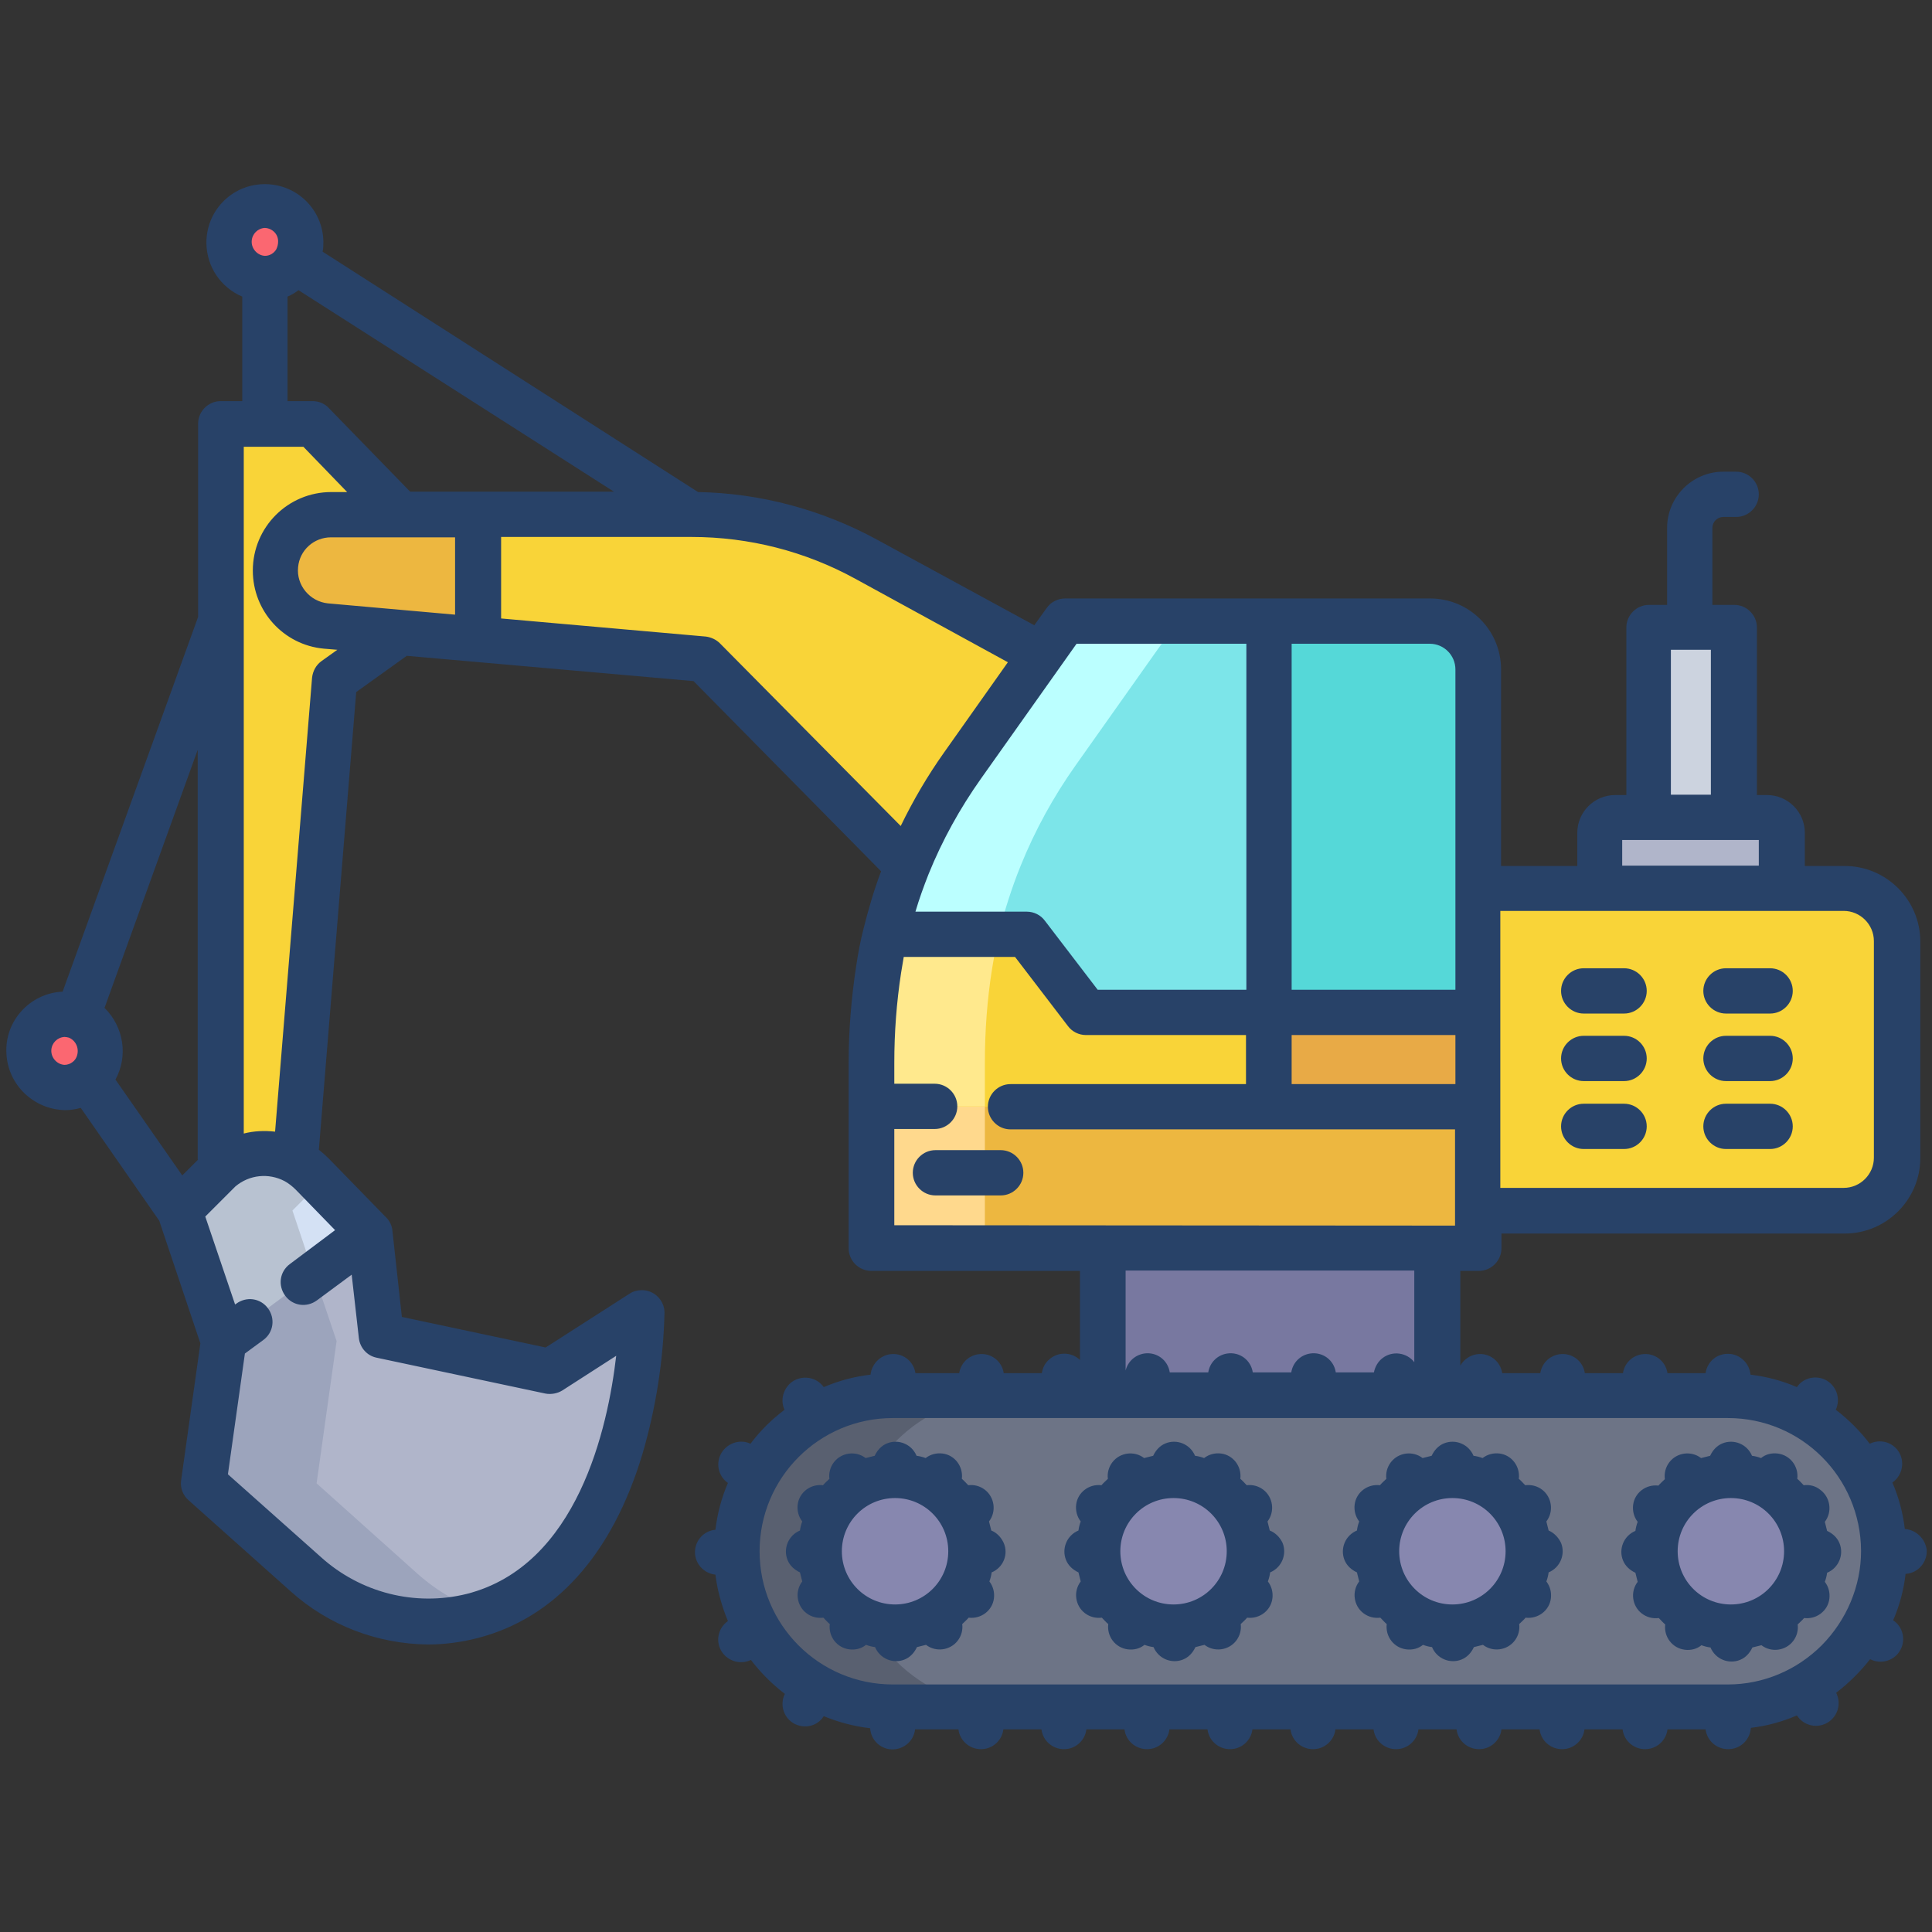 <svg id="Layer_1" enable-background="new 0 0 512 512" height="512" viewBox="0 0 512 512" width="512" xmlns="http://www.w3.org/2000/svg"><rect x="0" y="0" width="512" height="512" fill="#333333" stroke="none"/><path d="m457.9 369.8h-221.3c-22.8 0-41.3 18.5-41.3 41.3s18.5 41.3 41.3 41.3h221.3c22.8 0 41.3-18.5 41.3-41.3s-18.5-41.3-41.3-41.3z" fill="#6d7486"/><path d="m231 293.2v6.2 31.3h160.6v-37.5z" fill="#edb740"/><path d="m336.3 268.3v25h-105.3v-11.6c0-8.3.6-16.6 1.9-24.8.5-3.1 1.1-6.2 1.8-9.2h37.3l15.8 20.6z" fill="#f9d438"/><path d="m336.3 268.3h55.4v25h-55.4z" fill="#e8aa46"/><path d="m378.8 164.6h-42.6v103.7h55.4v-90.9c0-7.1-5.7-12.8-12.8-12.8z" fill="#55d8d8"/><path d="m79.7 64.1c0 1.8-.5 3.6-1.4 5.2-1.7 2.8-4.8 4.5-8.1 4.6-5.4.1-9.8-4.1-9.9-9.5s4.1-9.8 9.5-9.9 9.8 4.1 9.9 9.5z" fill="#fb6771"/><path d="m229.6 148.2c-14.2-7.8-30.1-11.8-46.3-11.9h-56.5v33.1l59.8 5.3 54 54.7 35.3-55.9z" fill="#f9d438"/><path d="m106.1 167.6-19.7-1.7c-8.1-.8-14.1-8-13.3-16.1.7-7.6 7.1-13.3 14.7-13.3h38.9v33.1z" fill="#edb740"/><path d="m23.3 286c-1.7 1.5-3.9 2.3-6.1 2.3-5.4-.1-9.6-4.5-9.5-9.9.1-5.2 4.3-9.4 9.5-9.5 1.2 0 2.4.2 3.5.7 5 2.1 7.4 7.8 5.3 12.8-.7 1.3-1.6 2.6-2.7 3.6z" fill="#fb6771"/><path d="m82.8 112.3 23.3 24.1h-18.3c-8.2 0-14.8 6.6-14.8 14.8 0 7.6 5.8 14 13.3 14.7l19.7 1.7-17.4 12.5-10.3 127.7c-6.4-3.3-14.1-2.5-19.7 2.1v-.1-197.5z" fill="#f9d438"/><path d="m82.8 311.2 15.1 15.6-38.7 28.7-11.7-34.7 9.9-9.9c.4-.4.8-.8 1.2-1.1 7.2-5.9 17.7-5.4 24.2 1.4z" fill="#d4e1f4"/><path d="m145.6 363.4 24.4-15.6s0 68.9-44.9 80.4c-15.6 3.9-32.2-.3-44.1-11.1l-27-24.1 5.3-37.7 38.7-28.7 3 27.1z" fill="#b0b5ca"/><path d="m336.3 164.6v103.7h-48.4l-15.8-20.6h-37.4c1.5-6.2 3.4-12.3 5.8-18.2 3.8-9.4 8.7-18.3 14.6-26.5l20.8-29.4 6.4-9z" fill="#7ce5e9"/><path d="m488.6 235.4h-97v85.4h97c7.7 0 14-6.3 14-14v-57.4c0-7.7-6.2-14-14-14z" fill="#f9d438"/><path d="m468.1 216.6h-40.2c-2.2 0-4 1.8-4 4v14.8h48.2v-14.8c0-2.2-1.8-4-4-4z" fill="#b0b5ca"/><path d="m459.4 166.2v50.4h-22.6v-50.4h10.8z" fill="#ccd3df"/><path d="m292.3 330.7h88.5v39.1h-88.5z" fill="#7878a0"/><path d="m225.4 411c.1-22.8 18.5-41.2 41.3-41.3h-30c-22.8 0-41.3 18.5-41.3 41.3s18.5 41.3 41.3 41.3h30c-22.9 0-41.3-18.5-41.3-41.3z" fill="#596070"/><path d="m261 293.2h-30v6.2 31.3h30v-31.3z" fill="#ffd98d"/><path d="m261 281.6c0-8.3.6-16.6 1.9-24.8.5-3.1 1.1-6.2 1.8-9.2h-30c-.7 3.1-1.3 6.1-1.8 9.2-1.3 8.2-1.9 16.5-1.9 24.8v11.6h30z" fill="#ffe98d"/><path d="m77.5 320.8 7.4-7.4-2.1-2.2c-6.5-6.7-17-7.3-24.2-1.3-.4.3-.8.7-1.2 1.1l-9.9 9.9 11.7 34.7 24-17.8z" fill="#b8c2d1"/><path d="m83.9 393.1 5.3-37.7-6-17.8-24 17.8-5.3 37.7 27 24.1c12 10.8 28.5 15 44.1 11.1 1.1-.3 2.2-.6 3.3-1-6.4-2.1-12.4-5.6-17.5-10.1z" fill="#9ca4bc"/><path d="m270.5 229.4c3.8-9.4 8.7-18.3 14.5-26.5l20.8-29.4 6.4-9h-30l-6.4 9-20.8 29.4c-5.8 8.2-10.7 17.1-14.6 26.5-2.4 5.9-4.4 12-5.8 18.2h30c1.6-6.2 3.5-12.3 5.9-18.2z" fill="#bff"/><path d="m292.3 330.7h30v39.1h-30z" fill="#7878a0"/><circle cx="458.7" cy="411.1" fill="#8787af" r="20.1"/><circle cx="384.9" cy="411.1" fill="#8787af" r="20.1"/><circle cx="237.2" cy="411.1" fill="#8787af" r="20.1"/><circle cx="311" cy="411.1" fill="#8787af" r="20.1"/><g fill="#284268"><path d="m265.2 304.8h-17.3c-3.3 0-6 2.7-6 6s2.7 6 6 6h17.3c3.3 0 6-2.7 6-6s-2.7-6-6-6z"/><path d="m469.1 256.6h-11.7c-3.3 0-6 2.7-6 6s2.7 6 6 6h11.7c3.3 0 6-2.7 6-6s-2.7-6-6-6z"/><path d="m469.1 274.5h-11.7c-3.3 0-6 2.7-6 6s2.7 6 6 6h11.7c3.3 0 6-2.7 6-6s-2.7-6-6-6z"/><path d="m469.1 292.5h-11.7c-3.3 0-6 2.7-6 6s2.7 6 6 6h11.7c3.3 0 6-2.7 6-6s-2.7-6-6-6z"/><path d="m430.4 256.6h-10.7c-3.3 0-6 2.7-6 6s2.7 6 6 6h10.7c3.3 0 6-2.7 6-6s-2.7-6-6-6z"/><path d="m430.4 274.5h-10.7c-3.3 0-6 2.7-6 6s2.7 6 6 6h10.7c3.3 0 6-2.7 6-6s-2.7-6-6-6z"/><path d="m430.4 292.5h-10.7c-3.3 0-6 2.7-6 6s2.7 6 6 6h10.7c3.3 0 6-2.7 6-6s-2.7-6-6-6z"/><path d="m504.8 405.2c-.5-4.2-1.6-8.4-3.3-12.3 2.7-1.9 3.4-5.6 1.6-8.3-1.7-2.5-4.9-3.3-7.6-2-2.6-3.4-5.6-6.4-9-9 1.4-3 .1-6.6-2.9-8-2.6-1.2-5.8-.4-7.4 2-3.9-1.7-8.1-2.8-12.3-3.3-.3-3.3-3.2-5.8-6.5-5.5-2.8.2-5 2.3-5.4 5.1h-10.1c-.5-3.3-3.5-5.5-6.8-5-2.6.4-4.6 2.4-5 5h-10.1c-.5-3.3-3.5-5.5-6.8-5-2.6.4-4.6 2.4-5 5h-10.1c-.5-3.3-3.5-5.5-6.8-5-1.8.3-3.4 1.4-4.3 3v-25.1h4.9c3.3 0 6-2.7 6-6v-3.9h91c11 0 20-9 20-20v-57.4c0-11-9-20-20-20h-10.6v-8.8c0-5.5-4.5-10-10-10h-2.7v-44.4c0-3.3-2.7-6-6-6h-5.8v-20.4c0-1.6 1.3-2.9 2.9-2.9h3.4c3.3 0 6-2.7 6-6s-2.7-6-6-6h-3.4c-8.2 0-14.9 6.7-14.9 14.9v20.4h-4.8c-3.3 0-6 2.7-6 6v44.4h-3c-5.5 0-10 4.5-10 10v8.8h-20.2v-52.1c0-10.4-8.4-18.8-18.8-18.8h-96.7c-1.9 0-3.8.9-4.9 2.5l-3.3 4.6-41.7-22.7c-14.5-7.9-30.8-12.3-47.4-12.6l-99.5-63.7c.2-.9.2-1.8.2-2.6-.1-8.6-7.1-15.4-15.7-15.3s-15.4 7.1-15.3 15.7c.1 6.2 3.8 11.7 9.5 14.1v27.7h-5.7c-3.3 0-6 2.7-6 6v51.2l-35.9 99.3c-8.7.4-15.4 7.8-14.9 16.4.4 8.3 7.2 14.8 15.5 15 1.4 0 2.8-.2 4.2-.6l20.8 29.9 10.9 32.5-5.1 36.3c-.3 2 .5 4 2 5.3l27 24.1c10 9 23 14 36.5 14.1 4.4 0 8.8-.6 13.1-1.7 20.5-5.3 35.6-22.1 43.6-48.6 3.6-12.2 5.6-24.9 5.9-37.6 0-3.3-2.7-6-6-6-1.1 0-2.3.3-3.2.9l-22.3 14.3-38.1-8.1-2.5-22.8c-.1-1.3-.7-2.6-1.6-3.5l-15.3-15.7c-.8-.8-1.7-1.6-2.6-2.3l9.9-121.3 13.4-9.6 76 6.7 49.7 50.4c-1.9 5-3.4 10.2-4.7 15.4-.8 3.1-1.4 6.4-1.9 9.7-1.3 8.5-2 17.1-2 25.7v49.1c0 3.3 2.7 6 6 6h55.3v23.6c-2.4-2.3-6.2-2.2-8.5.2-.9.9-1.4 2-1.6 3.3h-10.1c-.5-3.3-3.5-5.5-6.8-5-2.6.4-4.6 2.4-5 5h-11.6c-.5-3.3-3.5-5.5-6.8-5-2.7.4-4.8 2.7-5.1 5.4-4.3.5-8.4 1.6-12.4 3.3-1.9-2.7-5.7-3.3-8.4-1.4-2.3 1.7-3.2 4.8-2 7.4-3.4 2.6-6.5 5.6-9 9-3-1.4-6.6 0-8 3-1.2 2.6-.4 5.7 2 7.4-1.7 4-2.8 8.1-3.3 12.4-3.3.3-5.7 3.2-5.4 6.5.3 2.9 2.6 5.1 5.4 5.4.5 4.2 1.7 8.4 3.3 12.3-2.7 1.9-3.4 5.6-1.5 8.3 1.7 2.4 4.9 3.3 7.6 2 2.6 3.4 5.6 6.4 9 9-1.5 3-.2 6.6 2.7 8 2.7 1.3 6 .5 7.6-2.1 3.9 1.6 8 2.7 12.3 3.2.2 3.3 3 5.8 6.3 5.6 2.9-.2 5.3-2.4 5.6-5.3h11.5c.4 3.3 3.4 5.6 6.7 5.2 2.7-.3 4.9-2.5 5.2-5.2h10.1c.4 3.3 3.4 5.6 6.7 5.2 2.7-.3 4.9-2.5 5.2-5.2h10.1c.4 3.3 3.4 5.6 6.7 5.2 2.7-.3 4.9-2.5 5.2-5.2h10.1c.4 3.3 3.4 5.6 6.7 5.2 2.7-.3 4.9-2.5 5.2-5.2h10.1c.4 3.3 3.4 5.6 6.7 5.2 2.7-.3 4.9-2.5 5.2-5.2h10.1c.4 3.3 3.4 5.6 6.7 5.2 2.7-.3 4.9-2.5 5.2-5.2h10.1c.4 3.3 3.4 5.6 6.7 5.2 2.7-.3 4.9-2.5 5.2-5.2h10.1c.4 3.3 3.4 5.6 6.7 5.2 2.7-.3 4.9-2.5 5.2-5.2h10.1c.4 3.3 3.4 5.6 6.7 5.2 2.7-.3 4.9-2.5 5.2-5.2h10.1c.4 3.3 3.4 5.6 6.7 5.2 2.9-.3 5.1-2.7 5.3-5.6 4.2-.5 8.3-1.6 12.2-3.3 1.8 2.8 5.5 3.6 8.3 1.8 2.6-1.7 3.5-5 2.1-7.8 3.4-2.6 6.4-5.6 9-8.9 2.9 1.5 6.6.4 8.1-2.6 1.4-2.7.5-6.1-2-7.7 1.7-3.9 2.8-8 3.3-12.3 3.3-.2 5.8-3.1 5.6-6.4-.4-2.9-2.8-5.3-5.8-5.5zm-62-233h10.6v38.4h-10.6zm-12.9 50.4h36.2v6.8h-36.2zm-32.3 18.8h91c4.4 0 8 3.6 8 8v57.4c0 4.4-3.6 8-8 8h-91zm-378.3 40c-.6.5-1.4.8-2.2.8-2-.1-3.6-1.9-3.5-3.9.1-1.9 1.6-3.4 3.5-3.5.4 0 .8.1 1.2.2 1.4.6 2.3 2 2.3 3.5 0 1.1-.4 2.2-1.3 2.9zm33.2 25.9-4.2 4.2-17.7-25.4c3.4-6.2 2.2-14-2.9-19l24.7-68.4v108.6zm289.8-136.7h36.6c3.8 0 6.8 3.1 6.8 6.8v84.9h-43.4zm0 103.7h43.4v13h-43.4zm-57-103.7h45v91.7h-39.4l-14-18.3c-1.1-1.5-2.9-2.4-4.8-2.4h-29.5c1-3.4 2.2-6.7 3.5-10 3.6-8.9 8.3-17.4 13.9-25.3zm-209.1-92c1-.4 2-1 2.9-1.7l83.6 53.4h-54l-21.6-22.2c-1.1-1.2-2.7-1.8-4.3-1.8h-6.6zm-6-18.2c2 .1 3.6 1.7 3.5 3.7 0 .7-.2 1.4-.5 2-.6 1-1.7 1.7-3 1.7-2-.1-3.6-1.9-3.5-3.9.1-1.9 1.6-3.4 3.5-3.5zm18.6 265.6-12 9c-2.7 2-3.2 5.7-1.2 8.4s5.7 3.2 8.4 1.2l9.2-6.8 1.9 16.8c.3 2.6 2.2 4.7 4.7 5.2l44.7 9.5c1.5.3 3.2 0 4.5-.8l14.3-9.2c-2.2 19-10.2 55.6-39.6 63.1-13.7 3.4-28.2-.3-38.7-9.8l-24.6-21.9 4.5-32 4.9-3.6c2.7-2 3.2-5.7 1.2-8.4s-5.7-3.2-8.4-1.2l-.3.2-7.9-23.3 8-8c3.7-3.1 8.8-3.6 13-1.4 1.1.6 2.1 1.4 3 2.3zm-3.6-150.8c-1.4 1-2.3 2.6-2.5 4.4l-9.8 120.3c-2.8-.3-5.6-.2-8.3.5v-182h15.8l11.6 12h-4.2c-11.5 0-20.8 9.3-20.8 20.8 0 10.7 8.1 19.7 18.8 20.7l3.6.3zm35.5-12.3-33.8-3c-4.8-.5-8.4-4.8-7.9-9.6.4-4.5 4.2-7.9 8.7-7.9h32.9v20.5zm70.1 7.6c-1-1-2.3-1.6-3.7-1.8l-54.3-4.8v-21.6h50.5c15.2 0 30.1 3.8 43.4 11.1l40.4 22.1-16.9 23.9c-4.4 6.2-8.2 12.7-11.5 19.5zm46.2 154.2v-25.5h10.7c3.3 0 6-2.7 6-6s-2.7-6-6-6h-10.7v-5.6c0-8 .6-16 1.8-23.8.2-1.4.5-2.8.7-4.2h29.5l14 18.3c1.1 1.5 2.9 2.4 4.8 2.4h42.4v13h-62.4c-3.3 0-6 2.7-6 6s2.7 6 6 6h117.8v25.5zm137.8 12v24.3c-2-2.6-5.8-3.1-8.4-1.1-1.2.9-2 2.3-2.3 3.8h-10.1c-.5-3.3-3.5-5.5-6.8-5-2.6.4-4.6 2.4-5 5h-10.2c-.5-3.3-3.5-5.5-6.8-5-2.6.4-4.6 2.4-5 5h-10.2c-.5-3.3-3.5-5.5-6.8-5-2.4.4-4.3 2.1-4.9 4.5v-26.5zm108 99.3c-6.6 6.6-15.5 10.4-24.9 10.4h-221.3c-19.5 0-35.3-15.8-35.3-35.3s15.8-35.3 35.3-35.3h221.3c19.5 0 35.2 15.7 35.3 35.2 0 9.3-3.8 18.3-10.4 25z"/><path d="m262.7 405.6c-.2-.8-.4-1.6-.6-2.4 2-2.6 1.5-6.4-1.1-8.4-1.3-1-2.9-1.4-4.4-1.2-.6-.6-1.1-1.2-1.7-1.7.4-3.3-1.9-6.3-5.1-6.7-1.6-.2-3.2.2-4.5 1.2-.8-.3-1.6-.5-2.4-.6-1.3-3.1-4.8-4.5-7.8-3.3-1.5.6-2.6 1.8-3.3 3.3-.8.2-1.6.4-2.4.6-2.6-2-6.4-1.5-8.4 1.1-1 1.3-1.4 2.9-1.2 4.4-.6.6-1.2 1.1-1.7 1.7-3.3-.4-6.3 1.9-6.7 5.1-.2 1.6.2 3.2 1.2 4.5-.3.8-.5 1.6-.6 2.4-3.1 1.3-4.5 4.8-3.3 7.8.6 1.5 1.8 2.6 3.3 3.3.2.8.4 1.6.6 2.4-2 2.6-1.5 6.4 1.1 8.4 1.3 1 2.9 1.4 4.5 1.2.6.6 1.1 1.2 1.7 1.7-.4 3.3 1.9 6.3 5.2 6.7 1.6.2 3.2-.2 4.4-1.2.8.3 1.6.5 2.4.6 1.3 3.1 4.8 4.5 7.8 3.3 1.5-.6 2.6-1.8 3.3-3.3.8-.2 1.6-.4 2.4-.6 2.6 2 6.4 1.5 8.4-1.1 1-1.3 1.4-2.9 1.2-4.4.6-.6 1.2-1.1 1.7-1.7 3.3.4 6.3-1.9 6.7-5.1.2-1.6-.2-3.2-1.2-4.5.3-.8.5-1.6.6-2.4 3.1-1.3 4.5-4.8 3.2-7.8-.7-1.5-1.8-2.7-3.3-3.3zm-25.5 19.6c-7.8 0-14.1-6.3-14.1-14.1s6.3-14.1 14.1-14.1 14.1 6.3 14.1 14.1c0 7.8-6.3 14.1-14.1 14.1z"/><path d="m478 393.6c-.6-.6-1.1-1.2-1.7-1.7.4-3.3-1.9-6.3-5.2-6.7-1.6-.2-3.2.2-4.4 1.2-.8-.3-1.6-.5-2.4-.6-1.3-3.1-4.8-4.5-7.8-3.3-1.5.6-2.6 1.8-3.3 3.3-.8.2-1.6.4-2.4.6-2.6-2-6.4-1.5-8.4 1.1-1 1.3-1.4 2.9-1.2 4.5-.6.6-1.2 1.1-1.7 1.7-3.3-.4-6.3 1.9-6.7 5.1-.2 1.6.2 3.2 1.2 4.5-.3.8-.5 1.6-.6 2.4-3.1 1.3-4.5 4.8-3.3 7.8.6 1.5 1.8 2.6 3.3 3.3.2.8.4 1.6.6 2.4-2 2.6-1.5 6.4 1.1 8.4 1.3 1 2.9 1.4 4.5 1.2.6.6 1.1 1.2 1.7 1.7-.4 3.3 1.9 6.3 5.2 6.7 1.6.2 3.2-.2 4.4-1.2.8.3 1.6.5 2.4.6 1.3 3.1 4.8 4.5 7.8 3.3 1.5-.6 2.6-1.8 3.3-3.3.8-.2 1.6-.4 2.4-.6 2.6 2 6.4 1.5 8.4-1.1 1-1.3 1.4-2.9 1.2-4.4.6-.6 1.2-1.1 1.7-1.7 3.3.4 6.3-1.9 6.7-5.1.2-1.6-.2-3.2-1.2-4.5.3-.8.5-1.6.6-2.4 3.1-1.3 4.5-4.8 3.3-7.8-.6-1.5-1.8-2.6-3.3-3.3-.2-.8-.4-1.6-.6-2.4 2-2.6 1.5-6.4-1.1-8.4-1.3-1.1-2.9-1.5-4.5-1.3zm-19.3 31.6c-7.8 0-14.1-6.3-14.1-14.1s6.3-14.1 14.1-14.1 14.1 6.3 14.1 14.1c0 7.8-6.3 14.1-14.1 14.1z"/><path d="m336.5 405.6c-.2-.8-.4-1.6-.6-2.4 2-2.6 1.5-6.4-1.1-8.4-1.3-1-2.9-1.4-4.4-1.2-.6-.6-1.1-1.2-1.7-1.7.4-3.3-1.9-6.3-5.1-6.7-1.6-.2-3.2.2-4.5 1.2-.8-.3-1.6-.5-2.4-.6-1.3-3.1-4.8-4.5-7.8-3.3-1.5.6-2.6 1.8-3.3 3.3-.8.2-1.6.4-2.4.6-2.6-2-6.4-1.5-8.4 1.1-1 1.3-1.4 2.9-1.2 4.4-.6.6-1.2 1.1-1.7 1.7-3.3-.4-6.3 1.9-6.7 5.1-.2 1.6.2 3.2 1.2 4.5-.3.8-.5 1.6-.6 2.4-3.1 1.3-4.5 4.8-3.3 7.8.6 1.5 1.8 2.6 3.3 3.3.2.8.4 1.6.6 2.4-2 2.6-1.5 6.4 1.1 8.4 1.3 1 2.9 1.4 4.5 1.2.6.6 1.1 1.2 1.7 1.7-.4 3.3 1.9 6.3 5.2 6.7 1.6.2 3.2-.2 4.4-1.2.8.3 1.6.5 2.4.6 1.3 3.1 4.8 4.5 7.8 3.3 1.5-.6 2.6-1.8 3.3-3.3.8-.2 1.6-.4 2.4-.6 2.6 2 6.4 1.5 8.4-1.1 1-1.3 1.4-2.9 1.2-4.4.6-.6 1.2-1.1 1.7-1.7 3.3.4 6.3-1.9 6.7-5.1.2-1.6-.2-3.2-1.2-4.5.3-.8.5-1.6.6-2.4 3.1-1.3 4.5-4.8 3.3-7.8-.7-1.5-1.9-2.7-3.4-3.3zm-25.5 19.6c-7.8 0-14.1-6.3-14.1-14.1s6.3-14.1 14.1-14.1 14.1 6.3 14.1 14.1c0 7.8-6.3 14.1-14.1 14.1z"/><path d="m410.4 405.6c-.2-.8-.4-1.6-.6-2.4 2-2.6 1.5-6.4-1.1-8.4-1.3-1-2.9-1.4-4.5-1.2-.6-.6-1.1-1.2-1.7-1.7.4-3.3-1.9-6.3-5.1-6.7-1.6-.2-3.2.2-4.5 1.2-.8-.3-1.6-.5-2.4-.6-1.3-3.1-4.8-4.5-7.8-3.3-1.5.6-2.6 1.8-3.3 3.3-.8.2-1.6.4-2.4.6-2.6-2-6.4-1.5-8.4 1.1-1 1.3-1.4 2.9-1.2 4.4-.6.6-1.2 1.1-1.7 1.7-3.3-.4-6.3 1.9-6.7 5.1-.2 1.6.2 3.2 1.2 4.5-.3.8-.5 1.6-.6 2.4-3.1 1.3-4.5 4.8-3.3 7.8.6 1.5 1.8 2.6 3.3 3.3.2.8.4 1.6.6 2.4-2 2.6-1.5 6.4 1.1 8.4 1.3 1 2.9 1.4 4.5 1.2.6.6 1.1 1.2 1.7 1.7-.4 3.3 1.9 6.3 5.2 6.7 1.6.2 3.2-.2 4.4-1.2.8.3 1.6.5 2.4.6 1.3 3.1 4.8 4.5 7.8 3.3 1.5-.6 2.6-1.8 3.3-3.3.8-.2 1.6-.4 2.4-.6 2.6 2 6.4 1.5 8.4-1.1 1-1.3 1.4-2.9 1.2-4.4.6-.6 1.2-1.1 1.7-1.7 3.3.4 6.3-1.9 6.7-5.1.2-1.6-.2-3.2-1.2-4.5.3-.8.5-1.6.6-2.4 3.1-1.3 4.5-4.8 3.3-7.8-.7-1.5-1.9-2.7-3.3-3.3zm-25.5 19.6c-7.8 0-14.1-6.3-14.1-14.1s6.3-14.1 14.1-14.1 14.1 6.3 14.1 14.1c0 7.8-6.3 14.1-14.1 14.1z"/></g></svg>